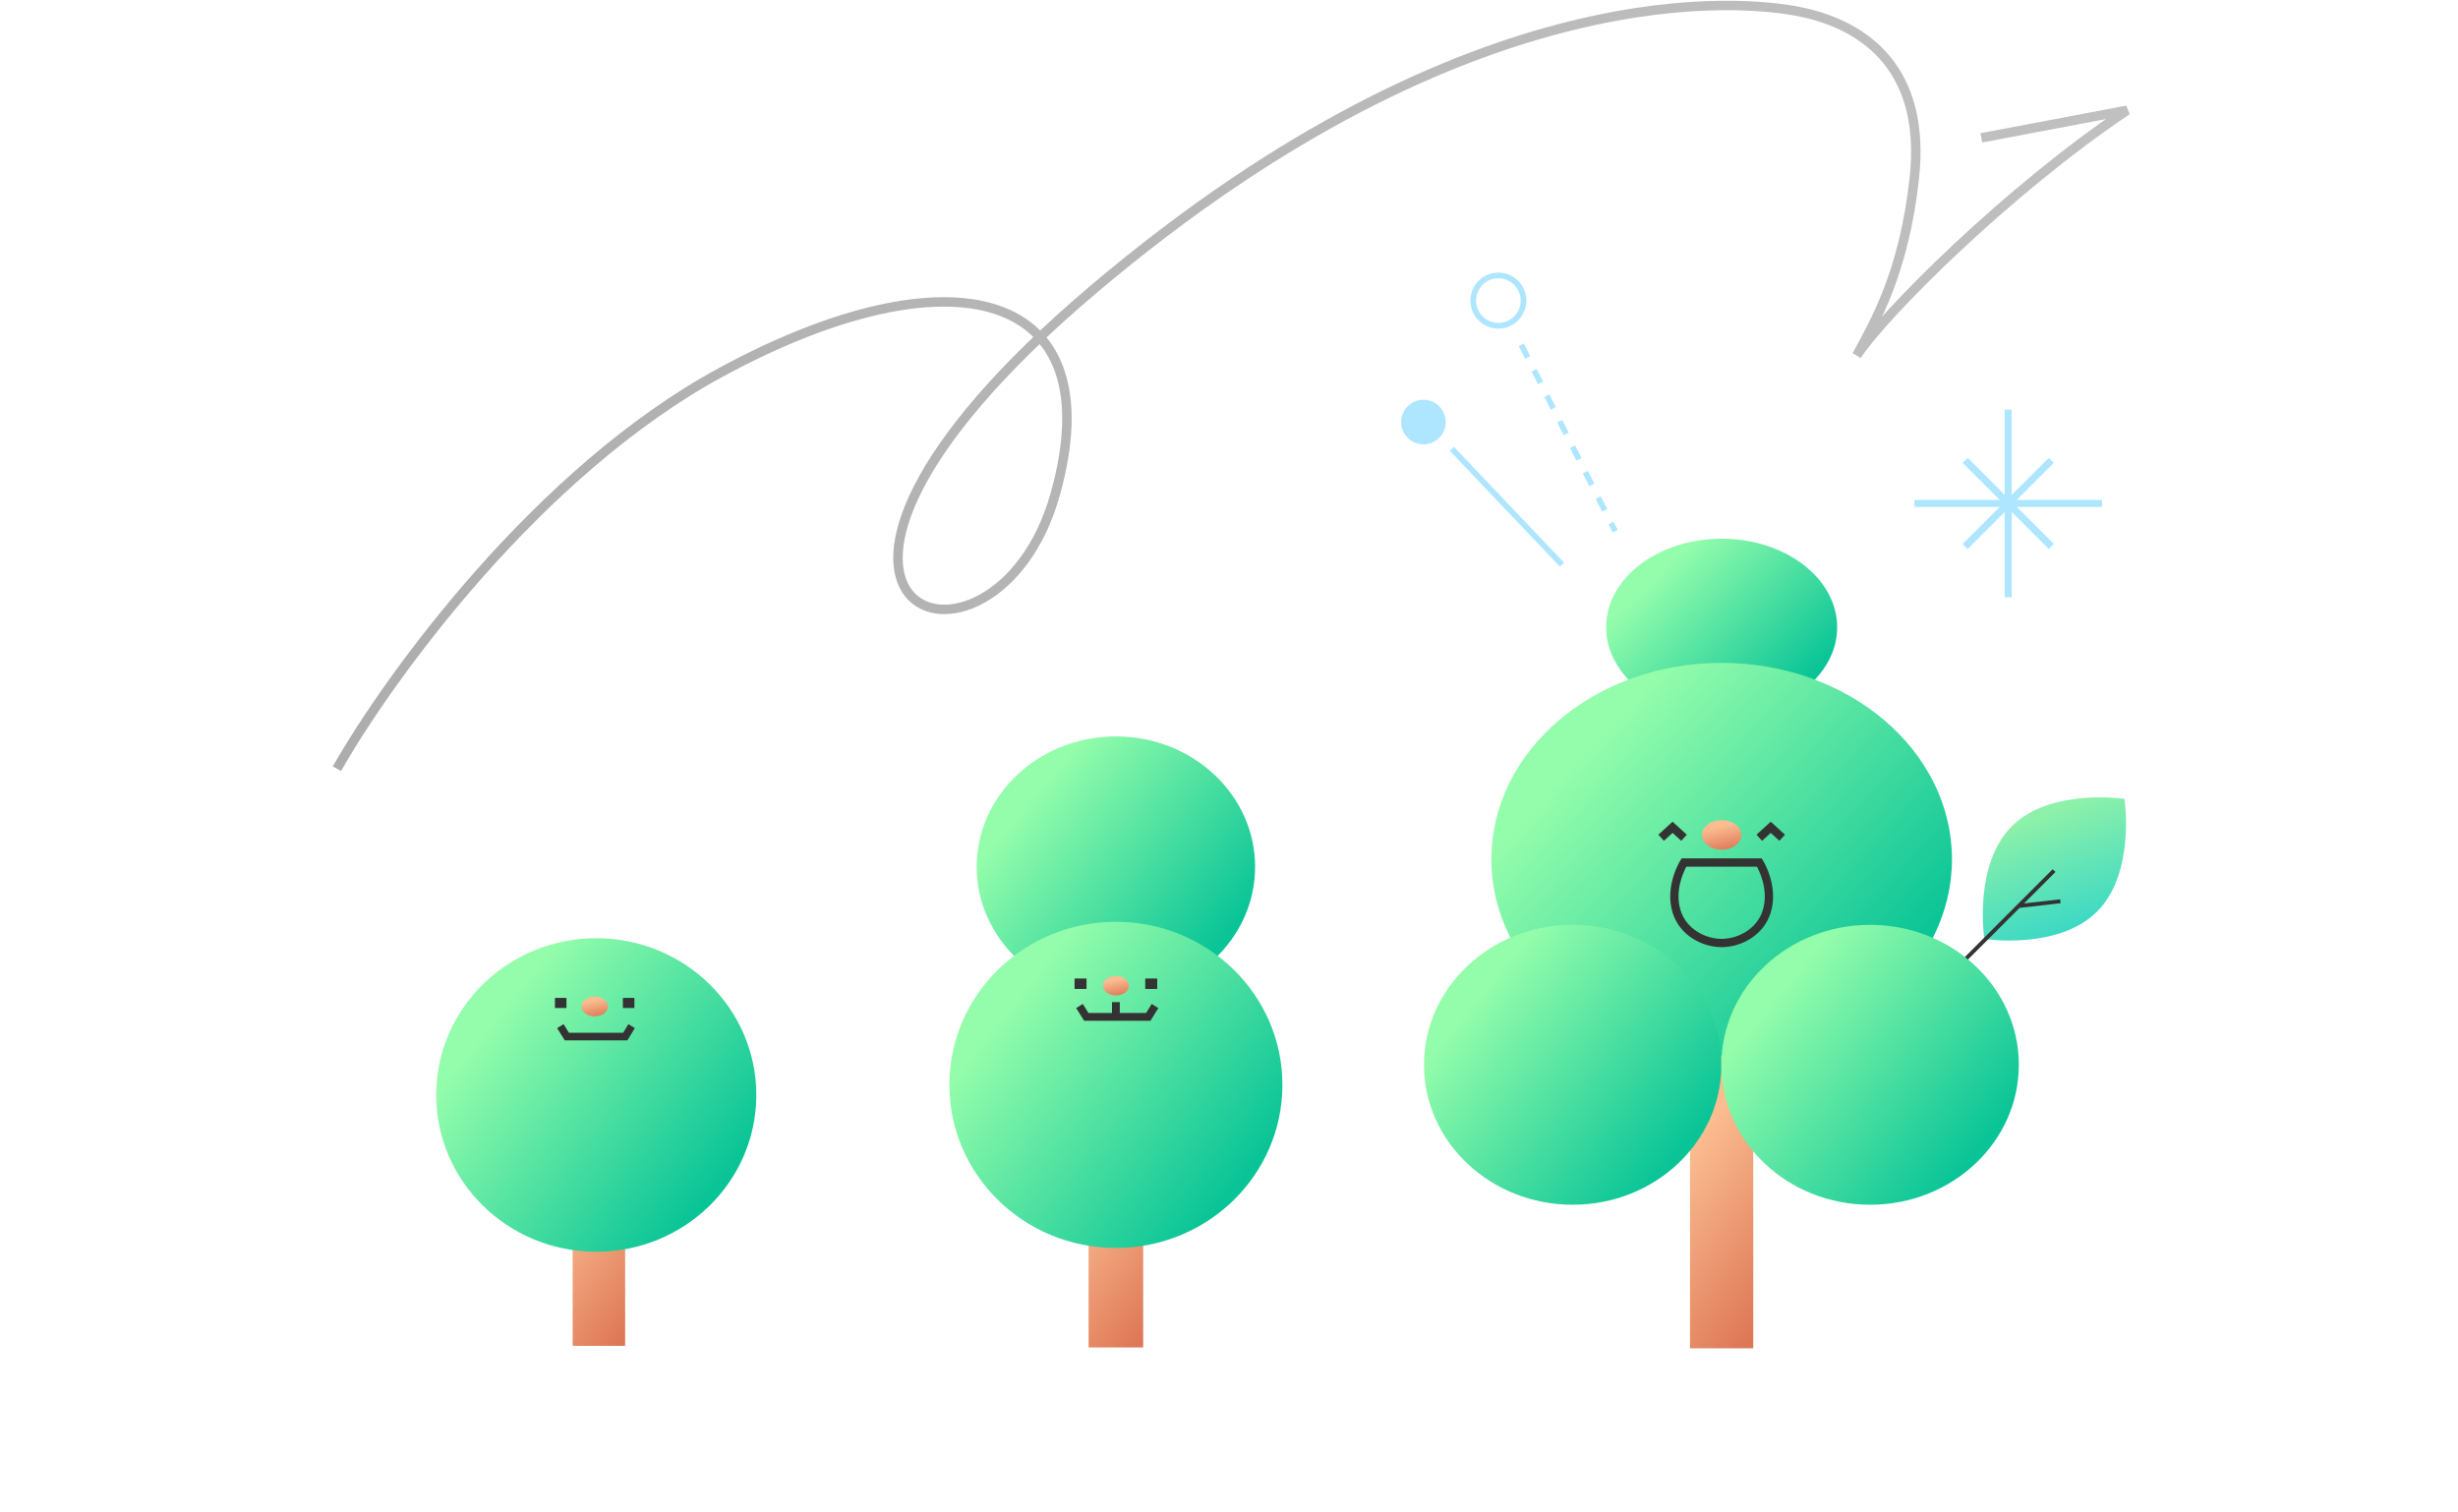 <svg width="312" height="192" viewBox="0 0 312 192" fill="none" xmlns="http://www.w3.org/2000/svg">
<path d="M42.769 97.584C49.31 86.061 68.232 59.854 91.589 47.219C120.785 31.426 141.264 36.698 133.933 62.772C126.238 90.142 90.471 77.629 138.838 36.698C187.205 -4.232 222.186 0.204 228.501 1.499C237.001 3.243 244.437 8.999 243.001 22.5C241.724 34.499 237.933 40.977 235.683 45.113C239.191 39.803 254.895 24.115 270.001 13.999L251.501 17.5" stroke="url(#paint0_linear_1439_38708)" stroke-width="1.2"/>
<path d="M243 63.91H266.821" stroke="#AEE6FF" stroke-width="0.897"/>
<path d="M254.91 52L254.91 75.821" stroke="#AEE6FF" stroke-width="0.897"/>
<path d="M249.445 58.444L260.377 69.376" stroke="#AEE6FF" stroke-width="0.897"/>
<path d="M260.377 58.444L249.445 69.376" stroke="#AEE6FF" stroke-width="0.897"/>
<path d="M251.876 119.205C251.876 119.205 261.272 120.636 266.185 115.723C271.098 110.81 269.667 101.414 269.667 101.414C269.667 101.414 260.271 99.983 255.358 104.896C250.445 109.809 251.876 119.205 251.876 119.205Z" fill="url(#paint1_linear_1439_38708)"/>
<path d="M260.73 110.52L249.443 121.807" stroke="#333333" stroke-width="0.5"/>
<path d="M256.326 115.005L261.53 114.411" stroke="#333333" stroke-width="0.5"/>
<path d="M222.545 133H214.521V171.16H222.545V133Z" fill="url(#paint2_linear_1439_38708)"/>
<path d="M218.534 90.872C226.632 90.872 233.196 85.839 233.196 79.63C233.196 73.421 226.632 68.388 218.534 68.388C210.436 68.388 203.871 73.421 203.871 79.63C203.871 85.839 210.436 90.872 218.534 90.872Z" fill="url(#paint3_linear_1439_38708)"/>
<path d="M218.534 134.021C234.679 134.021 247.768 122.856 247.768 109.084C247.768 95.311 234.679 84.147 218.534 84.147C202.389 84.147 189.301 95.311 189.301 109.084C189.301 122.856 202.389 134.021 218.534 134.021Z" fill="url(#paint4_linear_1439_38708)"/>
<path d="M199.626 152.938C210.051 152.938 218.502 144.984 218.502 135.172C218.502 125.36 210.051 117.405 199.626 117.405C189.201 117.405 180.75 125.36 180.75 135.172C180.75 144.984 189.201 152.938 199.626 152.938Z" fill="url(#paint5_linear_1439_38708)"/>
<path d="M237.378 152.938C247.803 152.938 256.254 144.984 256.254 135.172C256.254 125.36 247.803 117.405 237.378 117.405C226.953 117.405 218.502 125.36 218.502 135.172C218.502 144.984 226.953 152.938 237.378 152.938Z" fill="url(#paint6_linear_1439_38708)"/>
<path d="M218.534 109.495H223.322C223.322 109.495 225.239 112.542 224.256 115.709C223.415 118.406 220.734 119.711 218.534 119.711C216.333 119.711 213.652 118.406 212.812 115.709C211.829 112.542 213.745 109.495 213.745 109.495H218.534Z" stroke="#333333" stroke-width="1.051" stroke-miterlimit="10"/>
<path d="M213.756 106.349L212.304 105.022L210.852 106.349" stroke="#333333" stroke-width="1.051" stroke-miterlimit="10"/>
<path d="M226.217 106.349L224.765 105.022L223.312 106.349" stroke="#333333" stroke-width="1.051" stroke-miterlimit="10"/>
<path d="M218.534 107.868C219.917 107.868 221.037 107.028 221.037 105.993C221.037 104.957 219.917 104.117 218.534 104.117C217.152 104.117 216.031 104.957 216.031 105.993C216.031 107.028 217.152 107.868 218.534 107.868Z" fill="url(#paint7_linear_1439_38708)"/>
<path d="M145.107 140H138.178V171.053H145.107V140Z" fill="url(#paint8_linear_1439_38708)"/>
<path d="M141.643 126.609C151.402 126.609 159.313 119.194 159.313 110.048C159.313 100.901 151.402 93.486 141.643 93.486C131.884 93.486 123.973 100.901 123.973 110.048C123.973 119.194 131.884 126.609 141.643 126.609Z" fill="url(#paint9_linear_1439_38708)"/>
<path d="M141.643 158.422C153.315 158.422 162.778 149.154 162.778 137.72C162.778 126.287 153.315 117.019 141.643 117.019C129.97 117.019 120.508 126.287 120.508 137.72C120.508 149.154 129.97 158.422 141.643 158.422Z" fill="url(#paint10_linear_1439_38708)"/>
<path d="M136.396 124.881L137.918 124.881" stroke="#333333" stroke-width="1.322" stroke-miterlimit="10"/>
<path d="M145.367 124.881L146.889 124.881" stroke="#333333" stroke-width="1.322" stroke-miterlimit="10"/>
<path d="M137.02 127.711L137.893 129.091H145.756L146.61 127.711" stroke="#333333" stroke-width="0.991"/>
<path d="M141.643 129.5V127.215" stroke="#333333" stroke-width="0.991"/>
<path d="M141.643 126.37C142.555 126.37 143.295 125.816 143.295 125.132C143.295 124.448 142.555 123.894 141.643 123.894C140.73 123.894 139.99 124.448 139.99 125.132C139.99 125.816 140.73 126.37 141.643 126.37Z" fill="url(#paint11_linear_1439_38708)"/>
<path d="M79.35 141H72.689V170.849H79.35V141Z" fill="url(#paint12_linear_1439_38708)"/>
<path d="M75.685 158.903C86.905 158.903 96.001 149.993 96.001 139.003C96.001 128.013 86.905 119.104 75.685 119.104C64.465 119.104 55.369 128.013 55.369 139.003C55.369 149.993 64.465 158.903 75.685 158.903Z" fill="url(#paint13_linear_1439_38708)"/>
<path d="M70.441 127.322L71.904 127.322" stroke="#333333" stroke-width="1.281" stroke-miterlimit="10"/>
<path d="M79.064 127.321L80.527 127.321" stroke="#333333" stroke-width="1.281" stroke-miterlimit="10"/>
<path d="M71.129 130.264L71.953 131.59H79.366L80.171 130.264" stroke="#333333" stroke-width="0.961"/>
<path d="M75.483 129.022C76.41 129.022 77.162 128.459 77.162 127.765C77.162 127.07 76.41 126.507 75.483 126.507C74.556 126.507 73.805 127.07 73.805 127.765C73.805 128.459 74.556 129.022 75.483 129.022Z" fill="url(#paint14_linear_1439_38708)"/>
<path d="M193.102 43.765L205.016 67.442" stroke="#AEE6FF" stroke-width="0.723" stroke-dasharray="1.81 1.81"/>
<circle cx="190.193" cy="38.159" r="3.192" transform="rotate(28.591 190.193 38.159)" stroke="#AEE6FF" stroke-width="0.723"/>
<circle cx="180.681" cy="53.577" r="2.831" transform="rotate(-44.425 180.681 53.577)" fill="#AEE6FF"/>
<path d="M184.283 56.971L198.269 71.681" stroke="#AEE6FF" stroke-width="0.723"/>
<defs>
<linearGradient id="paint0_linear_1439_38708" x1="43.134" y1="98.792" x2="270.251" y2="15.469" gradientUnits="userSpaceOnUse">
<stop stop-color="#ADADAD"/>
<stop offset="1" stop-color="#C0C0C0"/>
</linearGradient>
<linearGradient id="paint1_linear_1439_38708" x1="264.689" y1="99.722" x2="270.413" y2="115.735" gradientUnits="userSpaceOnUse">
<stop offset="0.094" stop-color="#8DF1A9"/>
<stop offset="1" stop-color="#3AD8C5"/>
</linearGradient>
<linearGradient id="paint2_linear_1439_38708" x1="213.809" y1="140.982" x2="233.077" y2="155.021" gradientUnits="userSpaceOnUse">
<stop offset="0.141" stop-color="#FBBD90"/>
<stop offset="1" stop-color="#DE7756"/>
</linearGradient>
<linearGradient id="paint3_linear_1439_38708" x1="209.501" y1="70.465" x2="227.259" y2="88.479" gradientUnits="userSpaceOnUse">
<stop offset="0.094" stop-color="#94FDAB"/>
<stop offset="1" stop-color="#09C497"/>
</linearGradient>
<linearGradient id="paint4_linear_1439_38708" x1="200.526" y1="88.754" x2="239.752" y2="124.52" gradientUnits="userSpaceOnUse">
<stop offset="0.094" stop-color="#94FDAB"/>
<stop offset="1" stop-color="#09C497"/>
</linearGradient>
<linearGradient id="paint5_linear_1439_38708" x1="187.998" y1="120.688" x2="215.561" y2="143.465" gradientUnits="userSpaceOnUse">
<stop offset="0.094" stop-color="#94FDAB"/>
<stop offset="1" stop-color="#09C497"/>
</linearGradient>
<linearGradient id="paint6_linear_1439_38708" x1="225.75" y1="120.688" x2="253.313" y2="143.465" gradientUnits="userSpaceOnUse">
<stop offset="0.094" stop-color="#94FDAB"/>
<stop offset="1" stop-color="#09C497"/>
</linearGradient>
<linearGradient id="paint7_linear_1439_38708" x1="215.587" y1="104.902" x2="216.409" y2="108.703" gradientUnits="userSpaceOnUse">
<stop offset="0.141" stop-color="#FBBD90"/>
<stop offset="1" stop-color="#DE7756"/>
</linearGradient>
<linearGradient id="paint8_linear_1439_38708" x1="137.563" y1="146.496" x2="153.504" y2="158.823" gradientUnits="userSpaceOnUse">
<stop offset="0.141" stop-color="#FBBD90"/>
<stop offset="1" stop-color="#DE7756"/>
</linearGradient>
<linearGradient id="paint9_linear_1439_38708" x1="130.758" y1="96.546" x2="156.471" y2="117.885" gradientUnits="userSpaceOnUse">
<stop offset="0.094" stop-color="#94FDAB"/>
<stop offset="1" stop-color="#09C497"/>
</linearGradient>
<linearGradient id="paint10_linear_1439_38708" x1="128.623" y1="120.843" x2="160.475" y2="146.136" gradientUnits="userSpaceOnUse">
<stop offset="0.094" stop-color="#94FDAB"/>
<stop offset="1" stop-color="#09C497"/>
</linearGradient>
<linearGradient id="paint11_linear_1439_38708" x1="139.697" y1="124.412" x2="140.24" y2="126.921" gradientUnits="userSpaceOnUse">
<stop offset="0.141" stop-color="#FBBD90"/>
<stop offset="1" stop-color="#DE7756"/>
</linearGradient>
<linearGradient id="paint12_linear_1439_38708" x1="72.098" y1="147.244" x2="87.422" y2="159.094" gradientUnits="userSpaceOnUse">
<stop offset="0.141" stop-color="#FBBD90"/>
<stop offset="1" stop-color="#DE7756"/>
</linearGradient>
<linearGradient id="paint13_linear_1439_38708" x1="63.17" y1="122.78" x2="93.788" y2="147.093" gradientUnits="userSpaceOnUse">
<stop offset="0.094" stop-color="#94FDAB"/>
<stop offset="1" stop-color="#09C497"/>
</linearGradient>
<linearGradient id="paint14_linear_1439_38708" x1="73.507" y1="127.033" x2="74.058" y2="129.583" gradientUnits="userSpaceOnUse">
<stop offset="0.141" stop-color="#FBBD90"/>
<stop offset="1" stop-color="#DE7756"/>
</linearGradient>
</defs>
</svg>
